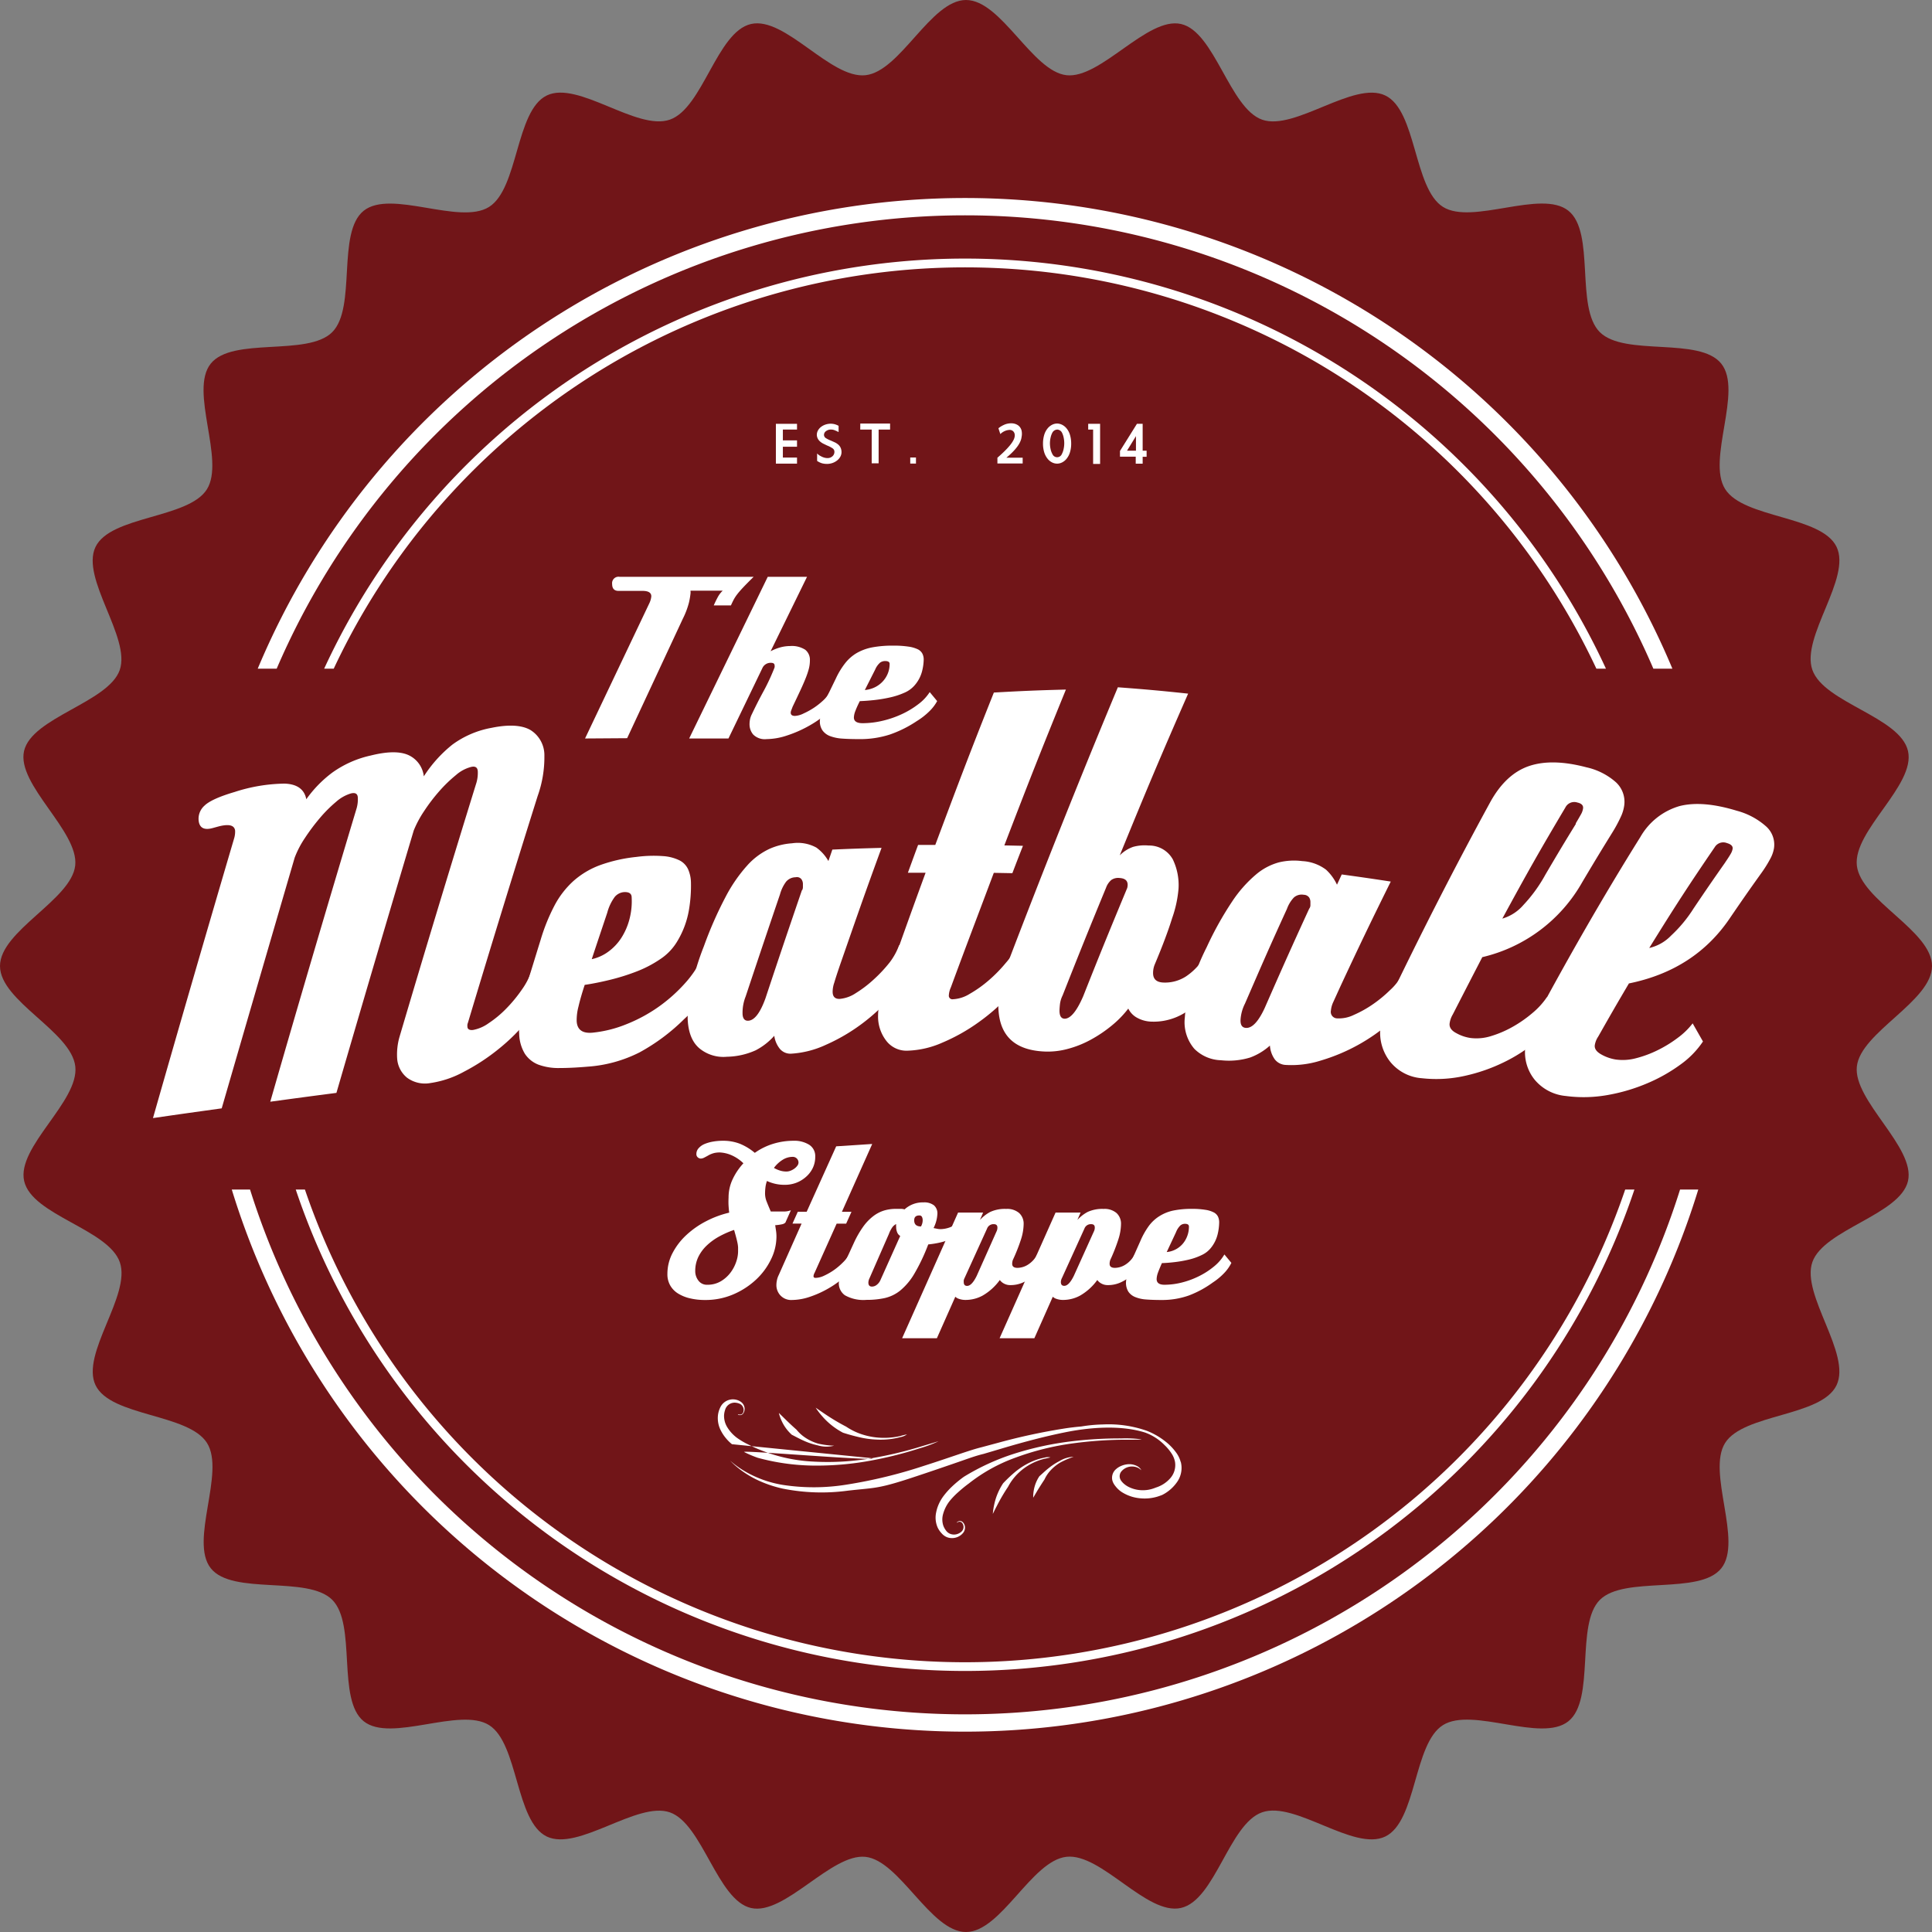 <svg xmlns="http://www.w3.org/2000/svg" xmlns:xlink="http://www.w3.org/1999/xlink" id="Layer_1" data-name="Layer 1" viewBox="0 0 337.33 337.33"><rect x="0" y="0" width="337.33" height="337.33" fill="#808080" stroke="none"/><defs><style>.cls-1{fill:none}.cls-2{clip-path:url(#clip-path)}.cls-3{fill:#711518}.cls-4{fill:#fff}</style><clipPath id="clip-path" transform="translate(0)"><rect width="500" height="500" x="-90.2" y="-84.3" class="cls-1"/></clipPath></defs><title>logo</title><g class="cls-2"><path d="M337.33,168.67c0,6.15-12.46,11.55-13.12,17.53s10.27,14.12,8.93,20-14.71,8.46-16.7,14.17,6.86,16,4.22,21.5-16.22,4.94-19.45,10.07,3.12,17.15-.67,21.89-16.9,1.21-21.2,5.51-.75,17.4-5.5,21.2-16.74-2.58-21.9.67-4.57,16.8-10.07,19.45-15.72-6.25-21.5-4.23-8.19,15.35-14.17,16.7-13.9-9.61-20-8.93-11.38,13.13-17.54,13.13-11.56-12.46-17.53-13.12-14.12,10.27-20,8.93-8.47-14.71-14.17-16.7-16,6.86-21.49,4.22-4.94-16.22-10.07-19.45-17.15,3.12-21.89-.67-1.2-16.91-5.5-21.21-17.41-.74-21.2-5.5,2.58-16.74-.67-21.89-16.8-4.58-19.45-10.07,6.25-15.72,4.23-21.49-15.35-8.2-16.7-14.17,9.61-13.9,8.93-20S0,174.82,0,168.67s12.46-11.56,13.13-17.54S2.86,137,4.2,131.13,18.9,122.66,20.9,117s-6.85-16-4.23-21.49,16.22-4.94,19.45-10.07S33,68.25,36.79,63.5,53.7,62.29,58,58s.75-17.4,5.5-21.2,16.74,2.57,21.89-.67S90,19.32,95.47,16.67s15.72,6.24,21.49,4.22,8.2-15.34,14.17-16.7,13.9,9.62,20,8.94S162.51,0,168.67,0s11.56,12.46,17.54,13.13,14.12-10.27,20-8.94,8.47,14.71,14.17,16.71,16-6.86,21.49-4.23,4.94,16.22,10.07,19.45,17.15-3.12,21.9.67S275,53.7,279.34,58s17.4.74,21.2,5.5-2.57,16.74.67,21.89S318,90,320.66,95.47s-6.25,15.72-4.22,21.49,15.34,8.2,16.7,14.17-9.62,13.9-8.93,20,13.12,11.38,13.12,17.54" class="cls-3" transform="translate(0)"/><path d="M58.27,116.75a121.74,121.74,0,0,1,220.46,0h1.67a123.24,123.24,0,0,0-223.8,0Z" class="cls-4" transform="translate(0)"/><path d="M283.76,207.7a121.75,121.75,0,0,1-230.52,0h-1.6a123.27,123.27,0,0,0,233.73,0Z" class="cls-4" transform="translate(0)"/><path d="M48.31,116.75a130.82,130.82,0,0,1,240.37,0H292a133.89,133.89,0,0,0-247,0Z" class="cls-4" transform="translate(0)"/><path d="M293.34,207.7a130.86,130.86,0,0,1-249.68,0H40.47a133.91,133.91,0,0,0,256.05,0Z" class="cls-4" transform="translate(0)"/><path d="M142.43,245.79s.6.42,1.55,1.06a37.48,37.48,0,0,0,3.77,2.25,11.1,11.1,0,0,0,2.94,1.4,12.31,12.31,0,0,0,3.56.55,13,13,0,0,0,2.92-.31,10.14,10.14,0,0,1,1.19-.29,2.87,2.87,0,0,1-1.15.47,12.78,12.78,0,0,1-3,.44,16.3,16.3,0,0,1-3.72-.32,33.52,33.52,0,0,1-3.31-.89,12.62,12.62,0,0,1-3.62-2.87,12.77,12.77,0,0,1-1.15-1.51" class="cls-4" transform="translate(0)"/><path d="M206.15,255.26a4.88,4.88,0,0,0-.83-1.69,9.62,9.62,0,0,0-1.37-1.5,12.87,12.87,0,0,0-3.71-2.25,20.15,20.15,0,0,0-7.65-1.11,26.22,26.22,0,0,0-3.76.35h0c-1,.09-2.08.21-3.18.39a105.34,105.34,0,0,0-11.11,2.39l-3.16.85c-1.09.27-2.21.64-3.3,1-2.2.74-4.47,1.52-6.8,2.26a85.17,85.17,0,0,1-13.36,3.25,35.7,35.7,0,0,1-11.15.08,19.27,19.27,0,0,1-7.05-2.59,16.66,16.66,0,0,1-2.24-1.66,15.1,15.1,0,0,0,2.13,1.83,17.47,17.47,0,0,0,2.87,1.66,20.89,20.89,0,0,0,4.17,1.39,34.37,34.37,0,0,0,11.41.36c4.28-.49,5-.3,9.72-1.79,2.36-.74,8.53-2.85,10.71-3.62,1.1-.38,2.15-.75,3.22-1l3.14-.93c4.08-1.22,7.78-2.17,10.93-2.81,3.87-.8,9.53-1.44,14.14,0a9.1,9.1,0,0,1,3.41,2.19,8.16,8.16,0,0,1,1.2,1.43,4,4,0,0,1,.63,1.52,3.47,3.47,0,0,1-.81,2.82,5.51,5.51,0,0,1-2.54,1.65c-.21.09-.42.16-.64.23a6.31,6.31,0,0,1-.62.15,5.78,5.78,0,0,1-1.28.08,5.41,5.41,0,0,1-2.32-.63,4,4,0,0,1-.84-.61,3.48,3.48,0,0,1-.31-.35,1.57,1.57,0,0,1-.2-.34,1.31,1.31,0,0,1,.18-1.33,2.41,2.41,0,0,1,1.22-.79,2.47,2.47,0,0,1,1.31,0,2.14,2.14,0,0,1,.75.38,1.3,1.3,0,0,1,.21.19,1,1,0,0,0-.13-.23,1.83,1.83,0,0,0-.68-.54,3,3,0,0,0-1.65-.27,3.72,3.72,0,0,0-1,.26,3.21,3.21,0,0,0-.91.55,2,2,0,0,0-.7,1.92,2.24,2.24,0,0,0,.21.57,3.16,3.16,0,0,0,.35.52,4.55,4.55,0,0,0,1.06,1,7.15,7.15,0,0,0,3.34,1.12,7.82,7.82,0,0,0,2.91-.29c.29-.09.57-.19.85-.3a7,7,0,0,0,2.69-2.39,4.26,4.26,0,0,0,.56-3.37" class="cls-4" transform="translate(0)"/><path d="M128.93,246.93a.58.58,0,0,0,.24.06.6.6,0,0,0,.56-.31,1.19,1.19,0,0,0-.43-1.5,1.91,1.91,0,0,0-.69-.24,1.73,1.73,0,0,0-2,1.21,3.59,3.59,0,0,0-.19,1,3.78,3.78,0,0,0,.59,2.09,6.63,6.63,0,0,0,1.67,1.81l0,0a13,13,0,0,0,1.93,1.14,23.22,23.22,0,0,0,2.21,1,28.11,28.11,0,0,0,9.1,2,45.35,45.35,0,0,0,10.38-.6,68.26,68.26,0,0,0,8.22-1.94c2.07-.62,3.32-1,3.34-1a21.47,21.47,0,0,1-3.3,1.23,66.88,66.88,0,0,1-8.28,2.1,51.76,51.76,0,0,1-10.5.91,38.41,38.41,0,0,1-9.48-1.36,20,20,0,0,1-2.36-1c-.75-.4,23,1.63,22.36,1.08l-24.5-2.45a7.3,7.3,0,0,1-1.09-1.09,6.92,6.92,0,0,1-.82-1.24,4.69,4.69,0,0,1-.53-2.76,4.27,4.27,0,0,1,.36-1.25,2.53,2.53,0,0,1,.78-1,2.44,2.44,0,0,1,2.13-.4,2.26,2.26,0,0,1,.84.43,1.51,1.51,0,0,1,.47.7,1.42,1.42,0,0,1-.17,1.24.7.7,0,0,1-.71.28.65.65,0,0,1-.24-.1" class="cls-4" transform="translate(0)"/><path d="M136,246.71s.36.35.92.9,1.3,1.27,2.14,2a6.82,6.82,0,0,0,1.61,1.45,8,8,0,0,0,2.2,1,14.64,14.64,0,0,0,2.77.36,5.37,5.37,0,0,1-2.87-.06,11.89,11.89,0,0,1-2.41-.8c-.78-.34-1.5-.75-2.11-1.05a7.38,7.38,0,0,1-1.84-2.57,7.29,7.29,0,0,1-.42-1.23" class="cls-4" transform="translate(0)"/><path d="M167.11,265.85a.73.73,0,0,1,.22-.12.6.6,0,0,1,.62.13,1.12,1.12,0,0,1,0,1.49,1.94,1.94,0,0,1-.59.41,1.84,1.84,0,0,1-1.57,0,1.69,1.69,0,0,1-.64-.56,3.14,3.14,0,0,1-.46-.86,3.47,3.47,0,0,1,0-2.07,6.44,6.44,0,0,1,1.09-2.15l0,0a13.19,13.19,0,0,1,1.54-1.6,23.76,23.76,0,0,1,1.85-1.51,29.05,29.05,0,0,1,8.15-4.51A47,47,0,0,1,187.43,252a71.07,71.07,0,0,1,8.4-.62c2.15,0,3.47,0,3.47-.07a21.51,21.51,0,0,0-3.5-.16,69.85,69.85,0,0,0-8.51.48,54.72,54.72,0,0,0-10.3,2.22,40.1,40.1,0,0,0-8.7,4,19.68,19.68,0,0,0-2,1.64,13.28,13.28,0,0,0-1.66,1.87h0a7.48,7.48,0,0,0-.74,1.31,6.65,6.65,0,0,0-.43,1.37,4.32,4.32,0,0,0,.26,2.68,4,4,0,0,0,.69,1,2.42,2.42,0,0,0,1,.7,2.52,2.52,0,0,0,2.15-.25,2.32,2.32,0,0,0,.68-.63,1.45,1.45,0,0,0,.25-.77,1.31,1.31,0,0,0-.5-1.09.72.72,0,0,0-.75,0,.76.76,0,0,0-.2.16" class="cls-4" transform="translate(0)"/><path d="M173.36,264.31s.27-.57.73-1.45a32,32,0,0,1,1.91-3.25,9.36,9.36,0,0,1,1.64-2.24,9.86,9.86,0,0,1,2.45-1.81,10.36,10.36,0,0,1,2.32-.87,8.77,8.77,0,0,0,1-.23,2.33,2.33,0,0,0-1.06.05,10.28,10.28,0,0,0-2.42.79,12.71,12.71,0,0,0-2.66,1.68,26,26,0,0,0-2.12,2,10.77,10.77,0,0,0-1.55,3.68,11.6,11.6,0,0,0-.25,1.66" class="cls-4" transform="translate(0)"/><path d="M180.39,261.52l.59-1c.35-.59.84-1.37,1.39-2.2a6.14,6.14,0,0,1,1.07-1.6,7.57,7.57,0,0,1,1.69-1.36,14.17,14.17,0,0,1,2.33-1,5.13,5.13,0,0,0-2.48.75,11.35,11.35,0,0,0-1.91,1.25c-.6.47-1.13,1-1.59,1.39a6.4,6.4,0,0,0-1,2.58,6.15,6.15,0,0,0-.08,1.13" class="cls-4" transform="translate(0)"/></g><path d="M135.47,74h3.69V75h-2.47v1.89h2.47V78h-2.47v1.89h2.47v1.06h-3.69Z" class="cls-4" transform="translate(0)"/><path d="M144.44,81a3.36,3.36,0,0,1-.92-.11,3.25,3.25,0,0,1-.85-.41v-1.3a3.09,3.09,0,0,0,.43.35l.37.2a2.84,2.84,0,0,0,.48.18,2,2,0,0,0,.52.07,1.23,1.23,0,0,0,.88-.32,1,1,0,0,0,.34-.77.71.71,0,0,0-.29-.59,4.84,4.84,0,0,0-1-.52l-.68-.33a2.94,2.94,0,0,1-.53-.36,1.73,1.73,0,0,1-.41-.52,1.51,1.51,0,0,1-.16-.71,1.62,1.62,0,0,1,.22-.74,2,2,0,0,1,.54-.6,2.62,2.62,0,0,1,.78-.4,2.94,2.94,0,0,1,.92-.14,2.89,2.89,0,0,1,.66.09,3.15,3.15,0,0,1,.68.28v1.09l-.31-.16-.24-.1a2,2,0,0,0-.36-.13,1.73,1.73,0,0,0-.43-.05,1.37,1.37,0,0,0-.86.28.8.8,0,0,0-.35.64.68.68,0,0,0,.29.55,4.59,4.59,0,0,0,.92.46l.71.32a2.93,2.93,0,0,1,.54.35,1.63,1.63,0,0,1,.43.55,1.87,1.87,0,0,1,.17.79,1.67,1.67,0,0,1-.2.79,2.16,2.16,0,0,1-.56.66,2.75,2.75,0,0,1-.82.45A2.88,2.88,0,0,1,144.44,81Z" class="cls-4" transform="translate(0)"/><path d="M150.21,73.95h5.2V75h-2v5.9h-1.21V75h-2Z" class="cls-4" transform="translate(0)"/><path d="M158.93,79.88h1v1.06h-1Z" class="cls-4" transform="translate(0)"/><path d="M174.38,74.73a4.4,4.4,0,0,1,.83-.51,3,3,0,0,1,1.42-.31,2.05,2.05,0,0,1,1.14.36,1.59,1.59,0,0,1,.6.92,2.71,2.71,0,0,1,0,1.1q-.17,1.57-2.66,3.63h2.85v1h-4.41v-1q2.79-2.41,3-3.63a1.19,1.19,0,0,0,0-.55.91.91,0,0,0-.34-.52.93.93,0,0,0-.64-.15,2.36,2.36,0,0,0-.8.22,2.55,2.55,0,0,0-.71.5l-.33-1Z" class="cls-4" transform="translate(0)"/><path d="M184.56,73.95a2,2,0,0,1,.91.23,2.4,2.4,0,0,1,.78.65,3.24,3.24,0,0,1,.58,1.14,5.27,5.27,0,0,1,.2,1.49,5.12,5.12,0,0,1-.2,1.47,3.32,3.32,0,0,1-.58,1.14,2.33,2.33,0,0,1-.77.65,1.91,1.91,0,0,1-1.82,0,2.33,2.33,0,0,1-.77-.65,3.32,3.32,0,0,1-.58-1.14,5.09,5.09,0,0,1-.2-1.47,5.23,5.23,0,0,1,.2-1.49,3.24,3.24,0,0,1,.58-1.14,2.45,2.45,0,0,1,.78-.65A1.94,1.94,0,0,1,184.56,73.95Zm0,1.06a1,1,0,0,0-.81.52,3.24,3.24,0,0,0-.31.85,4.64,4.64,0,0,0-.12,1.06,4.71,4.71,0,0,0,.12,1,3.15,3.15,0,0,0,.32.86.89.89,0,0,0,1.63,0,3.27,3.27,0,0,0,.31-.86,4.72,4.72,0,0,0,0-2.11,3.28,3.28,0,0,0-.31-.85A1,1,0,0,0,184.55,75Z" class="cls-4" transform="translate(0)"/><path d="M190,74h2.08v7h-1.22V75H190Z" class="cls-4" transform="translate(0)"/><path d="M198.51,74h1v4.69h.69v1.06h-.69v1.21h-1.21V79.74h-2.75v-1Zm-1.73,4.69h1.56V76.15Z" class="cls-4" transform="translate(0)"/><g class="cls-2"><path d="M95.22,172.71a16,16,0,0,1-3,5.3,33.41,33.41,0,0,1-5.09,5.09,35.54,35.54,0,0,1-6.08,4,17.36,17.36,0,0,1-5.89,2,5.28,5.28,0,0,1-4.1-.94,4.72,4.72,0,0,1-1.72-3.41,11.15,11.15,0,0,1,.38-3.59q6.44-21.81,13.47-44.51a6.15,6.15,0,0,0,.23-2q-.07-1-1.17-.74a6.46,6.46,0,0,0-2.64,1.42,24,24,0,0,0-2.89,2.79,31.3,31.3,0,0,0-2.67,3.5A18.62,18.62,0,0,0,72.24,145q-7,23.47-13.5,45.82c-4.62.6-6.93.91-11.55,1.54q7.14-24.84,15.09-51.28a5.73,5.73,0,0,0,.19-1.9q-.09-.91-1.18-.65A6.85,6.85,0,0,0,58.68,140a23.4,23.4,0,0,0-2.84,2.84,35.4,35.4,0,0,0-2.61,3.49,16.8,16.8,0,0,0-1.78,3.42q-6.59,22.56-12.74,43.77c-4.81.67-7.21,1-12,1.7q6.69-23.44,14.14-48.74a4.13,4.13,0,0,0,.2-1.45c-.12-1-1.17-1.22-3.15-.66l-.73.2q-2.24.63-2.48-1.24a3.06,3.06,0,0,1,1-2.65c.8-.79,2.56-1.6,5.28-2.4a29.27,29.27,0,0,1,8.7-1.46c2.21.07,3.48,1,3.81,2.73A21,21,0,0,1,58,134.91a18.25,18.25,0,0,1,6.75-3c2.93-.73,5.13-.74,6.61-.05A4.65,4.65,0,0,1,74,135.55,22.91,22.91,0,0,1,79,130a16.52,16.52,0,0,1,6.83-2.92c3-.62,5.31-.48,6.8.39A5.17,5.17,0,0,1,95.05,132a20.08,20.08,0,0,1-1.18,7q-6.31,20.06-12.17,39.58a1.29,1.29,0,0,0-.09.65c0,.48.38.68,1,.6a6.77,6.77,0,0,0,2.71-1.18,18.6,18.6,0,0,0,3.08-2.56,24.73,24.73,0,0,0,2.69-3.26,12.79,12.79,0,0,0,1.68-3.19c1,1.22,1.45,1.84,2.41,3.08" class="cls-4" transform="translate(0)"/><path d="M125.22,169.74a17.88,17.88,0,0,1-2.19,4.14,24,24,0,0,1-3.58,4.06,34.43,34.43,0,0,1-7.77,5.8,23.58,23.58,0,0,1-9.07,2.5q-2.79.24-4.94.24a10.16,10.16,0,0,1-3.66-.59A5,5,0,0,1,91.65,184a7.06,7.06,0,0,1-1-3.52c-.15-2.21.36-5.31,1.57-9.33.87-2.82,1.3-4.24,2.18-7.07a33.21,33.21,0,0,1,2.43-6,15.51,15.51,0,0,1,3.32-4.28,14.63,14.63,0,0,1,4.63-2.75,26.77,26.77,0,0,1,6.34-1.43,22.7,22.7,0,0,1,4.67-.14,7.6,7.6,0,0,1,2.89.76,3.29,3.29,0,0,1,1.47,1.55,6,6,0,0,1,.49,2.24,25.25,25.25,0,0,1-.35,4.85,15.65,15.65,0,0,1-2,5.41,9.61,9.61,0,0,1-3,3.17,20.31,20.31,0,0,1-4.21,2.19,37.25,37.25,0,0,1-4.66,1.45q-2.35.57-4.33.86-.73,2.23-1.09,3.8a9.28,9.28,0,0,0-.31,2.55q.13,2.22,2.73,2a21.25,21.25,0,0,0,5.85-1.44,27.06,27.06,0,0,0,5.61-3,27.55,27.55,0,0,0,4.74-4.21,18.13,18.13,0,0,0,3.22-5l2.32,3.14m-21.83-2.33a7.6,7.6,0,0,0,2.89-1.31,9,9,0,0,0,2.27-2.41,11.29,11.29,0,0,0,1.41-3.24,12.28,12.28,0,0,0,.39-3.81c0-.72-.51-1-1.42-.93a2.38,2.38,0,0,0-1.51.8,8.1,8.1,0,0,0-1.33,2.78c-1.09,3.26-1.64,4.88-2.71,8.12" class="cls-4" transform="translate(0)"/><path d="M159.25,168.35a19.06,19.06,0,0,1-3.43,5.43,33.19,33.19,0,0,1-5.37,5,32.2,32.2,0,0,1-6.26,3.65,16.7,16.7,0,0,1-6,1.54,2.41,2.41,0,0,1-2-.81,4.62,4.62,0,0,1-1-2.31,11.24,11.24,0,0,1-3.26,2.54,12.75,12.75,0,0,1-5,1.12,6.58,6.58,0,0,1-4.79-1.45q-1.92-1.61-2.07-5.14a23,23,0,0,1,.63-5.54,47,47,0,0,1,2.21-7.19,67.36,67.36,0,0,1,3.81-8.65,26.46,26.46,0,0,1,3.75-5.43,12.09,12.09,0,0,1,3.82-2.87,11.58,11.58,0,0,1,4-1,6.75,6.75,0,0,1,4.25.75,7.38,7.38,0,0,1,2.1,2.35l.69-2c3.43-.15,5.15-.21,8.59-.3-3,8.17-4.4,12.26-7.25,20.44q-.74,2.17-1,3.08a4.91,4.91,0,0,0-.29,1.6c0,.86.42,1.27,1.22,1.25a6,6,0,0,0,2.81-1,20.71,20.71,0,0,0,3.15-2.4,24.69,24.69,0,0,0,2.8-3A11.51,11.51,0,0,0,157,165l2.22,3.33m-19.16-12.91a1.14,1.14,0,0,0,.13-.56c0-.2,0-.39,0-.56a1.43,1.43,0,0,0-.27-.8,1,1,0,0,0-1-.33,2.21,2.21,0,0,0-1.67.78,6.6,6.6,0,0,0-1.06,2.2c-2.43,7.15-3.63,10.72-6,17.84a7.67,7.67,0,0,0-.54,2.93c0,.91.37,1.34,1,1.3q1.62-.09,3-3.91c2.5-7.54,3.78-11.32,6.37-18.89" class="cls-4" transform="translate(0)"/><path d="M179.67,168.48a16.38,16.38,0,0,1-3.35,5.19,34.36,34.36,0,0,1-5.43,4.8,32.36,32.36,0,0,1-6.32,3.56,16.22,16.22,0,0,1-6.09,1.42,4.43,4.43,0,0,1-3.76-1.76,6.91,6.91,0,0,1-1.41-4.28,11.82,11.82,0,0,1,.16-1.85,9.74,9.74,0,0,1,.58-2.12c3-8.43,4.48-12.64,7.56-21.06l-3.09,0c.71-1.94,1.06-2.91,1.78-4.85l3,0c4-10.69,6-16,10.23-26.61,5-.28,7.54-.39,12.58-.52-4.4,10.8-6.55,16.25-10.75,27.21l3.25.07c-.75,1.91-1.12,2.87-1.85,4.78l-3.24-.06c-3,8-4.55,12-7.5,20a3.89,3.89,0,0,0-.35,1.38.62.62,0,0,0,.71.69,6.13,6.13,0,0,0,2.93-.94,20.81,20.81,0,0,0,3.3-2.34,24.73,24.73,0,0,0,3-3.06,13.06,13.06,0,0,0,2-3l2.09,3.41" class="cls-4" transform="translate(0)"/><path d="M212.63,170.21a17.76,17.76,0,0,1-2.87,4.24,13.71,13.71,0,0,1-3.1,2.51,10.35,10.35,0,0,1-3,1.18,10.15,10.15,0,0,1-2.58.24,5.51,5.51,0,0,1-2.65-.74A3.62,3.62,0,0,1,197,176.1a17.84,17.84,0,0,1-2.93,3,23.14,23.14,0,0,1-3.61,2.43,17.86,17.86,0,0,1-3.92,1.58,13.41,13.41,0,0,1-3.83.5c-5.64-.14-8.44-2.87-8.4-8.27a18.35,18.35,0,0,1,1.4-6.53C182,152.32,188.5,136,195.18,120c4.91.37,7.37.59,12.27,1.11-4.89,11.15-7.27,16.81-11.94,28.24a6.11,6.11,0,0,1,2.32-1.48,7.39,7.39,0,0,1,2.72-.24,4.72,4.72,0,0,1,4.22,2.41,10.32,10.32,0,0,1,1,5.15,20.35,20.35,0,0,1-1.11,5.11q-1,3.25-3,8a3.91,3.91,0,0,0-.33,1.52q-.05,1.62,1.72,1.73a6.75,6.75,0,0,0,4-1.05,10.64,10.64,0,0,0,3.45-3.78l2.06,3.47m-15.76-15.1a2.26,2.26,0,0,0,.09-.59c0-.74-.45-1.14-1.41-1.2a2.1,2.1,0,0,0-1.45.35,3.19,3.19,0,0,0-.9,1.32c-3.09,7.49-4.61,11.27-7.6,18.84a4.67,4.67,0,0,0-.45,1.45q-.08.69-.09,1.2,0,1.38.89,1.41,1.55,0,3.25-3.93c3-7.58,4.55-11.35,7.66-18.84" class="cls-4" transform="translate(0)"/><path d="M246.65,173.81a16.81,16.81,0,0,1-3.83,4.64,32.63,32.63,0,0,1-12.23,6.73,16.87,16.87,0,0,1-6.08.76,2.55,2.55,0,0,1-1.95-1,4.69,4.69,0,0,1-.83-2.38,10.71,10.71,0,0,1-3.44,2.08,12.64,12.64,0,0,1-5.11.48,6.84,6.84,0,0,1-4.65-2,7.12,7.12,0,0,1-1.66-5.43,22.61,22.61,0,0,1,1.06-5.46,43.63,43.63,0,0,1,2.76-6.85,58.23,58.23,0,0,1,4.46-8,22.2,22.2,0,0,1,4.15-4.69,10.4,10.4,0,0,1,4-2.12,11.24,11.24,0,0,1,4.07-.22,7.54,7.54,0,0,1,4.16,1.5,8.43,8.43,0,0,1,1.91,2.62l.83-1.79c3.42.47,5.13.72,8.56,1.24-3.55,7.18-5.31,10.83-8.76,18.23q-.91,2-1.28,2.81a4.39,4.39,0,0,0-.41,1.49,1.13,1.13,0,0,0,1.12,1.36,5.89,5.89,0,0,0,2.87-.6,19.67,19.67,0,0,0,3.32-1.85,22.57,22.57,0,0,0,3-2.47,9.93,9.93,0,0,0,2-2.49l2,3.44m-18.06-15.24a1,1,0,0,0,.17-.52c0-.19,0-.37,0-.54a1.48,1.48,0,0,0-.21-.82,1.17,1.17,0,0,0-.95-.49,2.05,2.05,0,0,0-1.72.47,5.7,5.7,0,0,0-1.22,2c-3,6.55-4.43,9.86-7.33,16.54a7.24,7.24,0,0,0-.77,2.81q-.06,1.35.92,1.42,1.62.13,3.28-3.43c3.07-7,4.63-10.51,7.79-17.39" class="cls-4" transform="translate(0)"/><path d="M272,177.51a16.27,16.27,0,0,1-3.79,4.35,28,28,0,0,1-5.67,3.63,30.26,30.26,0,0,1-6.85,2.37,22.66,22.66,0,0,1-7.42.4,7.82,7.82,0,0,1-5.52-2.85,8.19,8.19,0,0,1-1.74-5.9,11.56,11.56,0,0,1,.32-2,10,10,0,0,1,.75-2c5.91-12.35,12-24.25,18.17-35.55q2.71-4.85,6.73-6.21t10,.22a11.51,11.51,0,0,1,5.16,2.61,4.65,4.65,0,0,1,1.46,4,6.86,6.86,0,0,1-.5,1.81,25,25,0,0,1-1.51,2.85c-2.13,3.44-3.19,5.19-5.3,8.74a27.16,27.16,0,0,1-17.48,13.14c-2.07,4-3.1,6-5.15,10a4.09,4.09,0,0,0-.56,1.62q-.08,1,1.18,1.65a7.16,7.16,0,0,0,2.52.85,8.45,8.45,0,0,0,3.58-.35,18.61,18.61,0,0,0,3.74-1.61,21.73,21.73,0,0,0,3.44-2.4,13.37,13.37,0,0,0,2.53-2.77l1.88,3.35m3.16-33.7q.72-1.22,1-1.74a2.92,2.92,0,0,0,.28-.9c.05-.5-.28-.84-1-1a1.74,1.74,0,0,0-2.1.88c-4.48,7.54-6.68,11.43-11,19.39A7.73,7.73,0,0,0,266,158a25.81,25.81,0,0,0,3.83-5.29c2.11-3.59,3.17-5.37,5.32-8.86" class="cls-4" transform="translate(0)"/><path d="M297.35,181.83a15.6,15.6,0,0,1-3.88,4,28.63,28.63,0,0,1-5.75,3.27,31.56,31.56,0,0,1-6.9,2.07,23.77,23.77,0,0,1-7.43.19,8,8,0,0,1-5.46-2.87,7.64,7.64,0,0,1-1.61-5.69,10.58,10.58,0,0,1,.36-1.88,9,9,0,0,1,.79-1.89c6.18-11.58,12.5-22.59,18.93-32.87a11.59,11.59,0,0,1,6.86-5.42c2.69-.68,6-.4,10,.82a12.5,12.5,0,0,1,5.1,2.73,4.26,4.26,0,0,1,1.38,3.81,5.79,5.79,0,0,1-.54,1.64,21.65,21.65,0,0,1-1.56,2.55c-2.2,3.07-3.3,4.65-5.48,7.84q-6.13,9.22-17.75,11.58c-2.16,3.66-3.23,5.52-5.36,9.28a3.71,3.71,0,0,0-.6,1.52q-.1.91,1.14,1.6a7.52,7.52,0,0,0,2.5.88,8.92,8.92,0,0,0,3.59-.23,19.19,19.19,0,0,0,3.78-1.41,21.77,21.77,0,0,0,3.49-2.15,12.79,12.79,0,0,0,2.59-2.52l1.82,3.2m3.86-31.3c.5-.73.83-1.25,1-1.56a2.5,2.5,0,0,0,.3-.82q.09-.69-1-1a1.74,1.74,0,0,0-2.12.71c-4.63,6.78-6.92,10.31-11.44,17.61a7.66,7.66,0,0,0,3.81-2.16,23.78,23.78,0,0,0,3.95-4.77c2.19-3.25,3.29-4.85,5.5-8" class="cls-4" transform="translate(0)"/></g><path d="M102.15,128.94l11.24-23.64a3.52,3.52,0,0,0,.33-1.18q0-.95-1.53-.95H108q-1.12,0-1.12-1.21a1.12,1.12,0,0,1,1.28-1.25h23.43q-1.16,1.14-1.82,1.84t-1.05,1.21a6.57,6.57,0,0,0-.62.95q-.23.44-.48,1h-3q.33-.76.7-1.44a4.36,4.36,0,0,1,.87-1.14h-5.62a1.06,1.06,0,0,0,0,.19,1.51,1.51,0,0,1,0,.27,13.41,13.41,0,0,1-.27,1.59,14.12,14.12,0,0,1-1.09,2.88l-9.71,20.83Z" class="cls-4" transform="translate(0)"/><path d="M146.11,122.41a6.76,6.76,0,0,1-1.86,2.26,19.31,19.31,0,0,1-3.14,2.14,21,21,0,0,1-3.7,1.61,11.58,11.58,0,0,1-3.57.63,2.86,2.86,0,0,1-2.33-.8,2.77,2.77,0,0,1-.64-1.78,4.54,4.54,0,0,1,.08-.85,3.59,3.59,0,0,1,.33-.93q.95-2,1.92-3.79a35.56,35.56,0,0,0,1.8-3.76q.21-.49.25-.65a1,1,0,0,0,0-.27q0-.49-.62-.49a1.57,1.57,0,0,0-1.53.95l-5.91,12.26h-6.86l13.72-28.23h6.86l-6.36,13a8.35,8.35,0,0,1,1.78-.7,6.59,6.59,0,0,1,1.61-.21,4.3,4.3,0,0,1,2.66.65,2.24,2.24,0,0,1,.81,1.86,5.9,5.9,0,0,1-.19,1.48,13.82,13.82,0,0,1-.56,1.65q-.37.93-.93,2.13t-1.34,2.83l-.23.61a1.25,1.25,0,0,0-.1.42q0,.57.74.57a3.78,3.78,0,0,0,1.49-.42,13.24,13.24,0,0,0,1.82-1,12.57,12.57,0,0,0,1.65-1.31,5,5,0,0,0,1-1.27Z" class="cls-4" transform="translate(0)"/><path d="M163.63,122.41a7.46,7.46,0,0,1-1.36,1.78,12.13,12.13,0,0,1-2.19,1.71,20.45,20.45,0,0,1-4.71,2.35,16.86,16.86,0,0,1-5.41.8q-1.65,0-2.91-.09a7.35,7.35,0,0,1-2.13-.44,2.89,2.89,0,0,1-1.32-1,2.82,2.82,0,0,1-.45-1.69,10.79,10.79,0,0,1,1.28-4.25l1.53-3.15a13.51,13.51,0,0,1,1.61-2.64,7.29,7.29,0,0,1,2-1.76,8.75,8.75,0,0,1,2.73-1,19.27,19.27,0,0,1,3.66-.3,17.15,17.15,0,0,1,2.66.17,5.52,5.52,0,0,1,1.63.47,1.78,1.78,0,0,1,.8.76,2.25,2.25,0,0,1,.23,1,8.84,8.84,0,0,1-.31,2.16,6,6,0,0,1-1.26,2.35,4.9,4.9,0,0,1-1.8,1.31,12.89,12.89,0,0,1-2.5.82,25.16,25.16,0,0,1-2.75.46q-1.39.15-2.54.19-.5,1-.76,1.69a3.4,3.4,0,0,0-.27,1.16q0,1,1.53,1a15.12,15.12,0,0,0,3.47-.42,17.38,17.38,0,0,0,3.37-1.16,15.13,15.13,0,0,0,2.87-1.73,8.08,8.08,0,0,0,2-2.12ZM151,120.48a5,5,0,0,0,1.71-.46,4.59,4.59,0,0,0,1.38-1,4.54,4.54,0,0,0,.91-1.4,4.41,4.41,0,0,0,.33-1.71q0-.49-.78-.49a1.48,1.48,0,0,0-.89.28,3.36,3.36,0,0,0-.85,1.2Z" class="cls-4" transform="translate(0)"/><path d="M137.13,213.47a1.16,1.16,0,0,1-.54.28,8.31,8.31,0,0,1-1.24.17l.15,1a6.94,6.94,0,0,1,.07,1,9.09,9.09,0,0,1-.94,3.94,11.9,11.9,0,0,1-2.61,3.55,13.69,13.69,0,0,1-3.94,2.57,12.24,12.24,0,0,1-5,1,11.12,11.12,0,0,1-2.65-.3,6.87,6.87,0,0,1-2.07-.85,4,4,0,0,1-1.35-1.41,3.91,3.91,0,0,1-.48-2,7.82,7.82,0,0,1,.91-3.66,11.56,11.56,0,0,1,2.42-3.14,15.45,15.45,0,0,1,3.46-2.41,17.28,17.28,0,0,1,4-1.48q-.07-.56-.11-1.18t0-1.48a7.4,7.4,0,0,1,.7-3.15,11,11,0,0,1,1.89-2.81,7,7,0,0,0-2.35-1.52,5.82,5.82,0,0,0-1.76-.37,4.46,4.46,0,0,0-.94.09,4.16,4.16,0,0,0-.94.35c-.35.2-.63.35-.85.46a1.36,1.36,0,0,1-.59.17.84.84,0,0,1-.52-.2.73.73,0,0,1-.26-.61,1.48,1.48,0,0,1,.39-1,2.82,2.82,0,0,1,1-.72,6.72,6.72,0,0,1,1.48-.43,9.91,9.91,0,0,1,1.72-.15,8.08,8.08,0,0,1,3,.52,9.73,9.73,0,0,1,2.61,1.59,11.15,11.15,0,0,1,3.24-1.59,12.09,12.09,0,0,1,3.5-.52,4.89,4.89,0,0,1,2.76.7,2.33,2.33,0,0,1,1.05,2.07,4.46,4.46,0,0,1-.46,2.05,4.82,4.82,0,0,1-1.22,1.54,5.5,5.5,0,0,1-1.7,1,5.57,5.57,0,0,1-1.87.33,7.19,7.19,0,0,1-3.18-.67,5.24,5.24,0,0,0-.26,1.09,9.12,9.12,0,0,0-.07,1.17,3.84,3.84,0,0,0,.3,1.39q.3.76.7,1.68c.35,0,.7,0,1.07,0h1.18a3.38,3.38,0,0,0,1.26-.22Zm-9,1.29a16.29,16.29,0,0,0-2.52,1.11,10.4,10.4,0,0,0-2.16,1.55,7,7,0,0,0-1.5,2,5.59,5.59,0,0,0-.56,2.5,2.68,2.68,0,0,0,.56,1.68,1.81,1.81,0,0,0,1.52.72,4.55,4.55,0,0,0,2.39-.61,5.8,5.8,0,0,0,1.68-1.5,6.62,6.62,0,0,0,1-1.89,5.7,5.7,0,0,0,.33-1.78q0-.37,0-.74a5.45,5.45,0,0,0-.11-.81q-.09-.44-.24-1T128.18,214.77Zm7-10.84a5.22,5.22,0,0,0,1.05.46,3.77,3.77,0,0,0,1.13.17,2,2,0,0,0,.74-.15,2.9,2.9,0,0,0,.67-.37,2.4,2.4,0,0,0,.5-.5.92.92,0,0,0,.2-.54,1,1,0,0,0-.28-.7,1,1,0,0,0-.8-.3,3.25,3.25,0,0,0-1.7.52A5.43,5.43,0,0,0,135.13,203.92Z" class="cls-4" transform="translate(0)"/><path d="M149.38,220.5a7,7,0,0,1-1.72,2.26,16.62,16.62,0,0,1-2.83,2.09,17.63,17.63,0,0,1-3.33,1.54,10,10,0,0,1-3.22.59,2.57,2.57,0,0,1-2-.78,2.62,2.62,0,0,1-.72-1.85,4.12,4.12,0,0,1,.09-.8,3.57,3.57,0,0,1,.31-.91l4-9h-1.59l.93-2.07h1.55L146,200.15l6.29-.41L147,211.58h1.67l-.93,2.07h-1.66l-3.85,8.58a1.43,1.43,0,0,0-.19.59c0,.2.12.3.37.3a3.7,3.7,0,0,0,1.54-.41,10.94,10.94,0,0,0,1.72-1,11.74,11.74,0,0,0,1.55-1.33,5.55,5.55,0,0,0,1-1.31Z" class="cls-4" transform="translate(0)"/><path d="M168.43,214.69q-2,2.15-6.36,2.59a33,33,0,0,1-2.44,5.14,11,11,0,0,1-2.46,2.92,6.7,6.7,0,0,1-2.72,1.31,14.82,14.82,0,0,1-3.15.31,6.59,6.59,0,0,1-3.77-.8,2.55,2.55,0,0,1-1.07-2.16,8.08,8.08,0,0,1,.93-3.29l1.7-3.7a17.17,17.17,0,0,1,1.61-2.81,8.62,8.62,0,0,1,1.74-1.83,6,6,0,0,1,1.89-1,7.06,7.06,0,0,1,2.05-.3l1,0a2.2,2.2,0,0,1,.56.09,4.69,4.69,0,0,1,3.29-1.22,2.76,2.76,0,0,1,1.85.52,1.86,1.86,0,0,1,.59,1.48,6.11,6.11,0,0,1-.67,2.48l.65.13a2.73,2.73,0,0,0,.54.06,5,5,0,0,0,1.57-.28,6.2,6.2,0,0,0,1.76-1Zm-11.25,1.11a1.26,1.26,0,0,1-.54-.65,2.45,2.45,0,0,1-.17-.91,2.77,2.77,0,0,1,0-.52,1.91,1.91,0,0,0-.65.54,5.12,5.12,0,0,0-.61,1.17l-3.4,7.77a1.8,1.8,0,0,0-.19.74q0,.7.63.7a1.36,1.36,0,0,0,.8-.28,2.12,2.12,0,0,0,.65-.8Zm3.63-1.66a2.42,2.42,0,0,0,.2-.48,2,2,0,0,0,.09-.59,1.28,1.28,0,0,0-.13-.61.48.48,0,0,0-.46-.24q-.89,0-.89.85Q159.62,214.14,160.81,214.14Z" class="cls-4" transform="translate(0)"/><path d="M182.23,220.5a5.93,5.93,0,0,1-.67,1.11,6.71,6.71,0,0,1-1.24,1.28,8,8,0,0,1-1.74,1.05,5.28,5.28,0,0,1-2.2.44,2.22,2.22,0,0,1-1.07-.26,2.06,2.06,0,0,1-.74-.63,9.65,9.65,0,0,1-3,2.72,6.21,6.21,0,0,1-2.92.76,3.45,3.45,0,0,1-1.22-.19,1.54,1.54,0,0,1-.63-.37l-3.22,7.25h-6.07l9.77-21.94h4.37l-.55,1.29a6.55,6.55,0,0,1,1.81-1.41,6.12,6.12,0,0,1,2.78-.52,3.2,3.2,0,0,1,2.26.72,2.52,2.52,0,0,1,.78,1.94,9.17,9.17,0,0,1-.46,2.65,30.9,30.9,0,0,1-1.43,3.61,2.09,2.09,0,0,0-.11.67q0,.7.93.7a3.49,3.49,0,0,0,1.87-.59,4.6,4.6,0,0,0,1.57-1.74ZM174,215a1.48,1.48,0,0,0,.15-.67q0-.59-.63-.59a1.19,1.19,0,0,0-1.18.78l-3.92,8.62a1.68,1.68,0,0,0-.15.41,1.72,1.72,0,0,0,0,.3q0,.67.59.67.81,0,1.67-1.74Z" class="cls-4" transform="translate(0)"/><path d="M199.25,220.5a6,6,0,0,1-.67,1.11,6.71,6.71,0,0,1-1.24,1.28,8.06,8.06,0,0,1-1.74,1.05,5.28,5.28,0,0,1-2.2.44,2.22,2.22,0,0,1-1.07-.26,2.07,2.07,0,0,1-.74-.63,9.66,9.66,0,0,1-3,2.72,6.22,6.22,0,0,1-2.92.76,3.44,3.44,0,0,1-1.22-.19,1.53,1.53,0,0,1-.63-.37l-3.22,7.25h-6.07l9.77-21.94h4.37l-.56,1.29a6.55,6.55,0,0,1,1.81-1.41,6.12,6.12,0,0,1,2.77-.52,3.2,3.2,0,0,1,2.26.72,2.52,2.52,0,0,1,.78,1.94,9.14,9.14,0,0,1-.46,2.65,31.05,31.05,0,0,1-1.42,3.61,2.09,2.09,0,0,0-.11.67q0,.7.93.7a3.49,3.49,0,0,0,1.87-.59,4.6,4.6,0,0,0,1.57-1.74ZM191,215a1.48,1.48,0,0,0,.15-.67q0-.59-.63-.59a1.19,1.19,0,0,0-1.18.78l-3.92,8.62a1.63,1.63,0,0,0-.19.7q0,.67.59.67.81,0,1.67-1.74Z" class="cls-4" transform="translate(0)"/><path d="M215,220.5a7.26,7.26,0,0,1-1.22,1.74,11.05,11.05,0,0,1-2,1.67,17.74,17.74,0,0,1-4.22,2.29,14,14,0,0,1-4.85.78q-1.48,0-2.61-.09a6.11,6.11,0,0,1-1.91-.43,2.61,2.61,0,0,1-1.18-.94,2.93,2.93,0,0,1-.41-1.65,11.24,11.24,0,0,1,1.15-4.14l1.37-3.07a13.46,13.46,0,0,1,1.44-2.57,6.74,6.74,0,0,1,1.83-1.72,7.43,7.43,0,0,1,2.44-1,15.87,15.87,0,0,1,3.27-.3,14.2,14.2,0,0,1,2.39.17,4.65,4.65,0,0,1,1.46.46,1.67,1.67,0,0,1,.72.74,2.38,2.38,0,0,1,.2,1,9.38,9.38,0,0,1-.28,2.11,6,6,0,0,1-1.13,2.29,4.43,4.43,0,0,1-1.61,1.28,10.9,10.9,0,0,1-2.24.8,21,21,0,0,1-2.46.44q-1.24.15-2.28.18-.44,1-.68,1.65a3.58,3.58,0,0,0-.24,1.13q0,1,1.37,1a12.51,12.51,0,0,0,3.11-.41,14.71,14.71,0,0,0,3-1.13,13.43,13.43,0,0,0,2.57-1.68,7.68,7.68,0,0,0,1.78-2.07Zm-11.29-1.89a4.21,4.21,0,0,0,2.77-1.41,4.48,4.48,0,0,0,.81-1.37,4.63,4.63,0,0,0,.3-1.67q0-.48-.7-.48a1.25,1.25,0,0,0-.79.28,3.26,3.26,0,0,0-.76,1.17Z" class="cls-4" transform="translate(0)"/></svg>